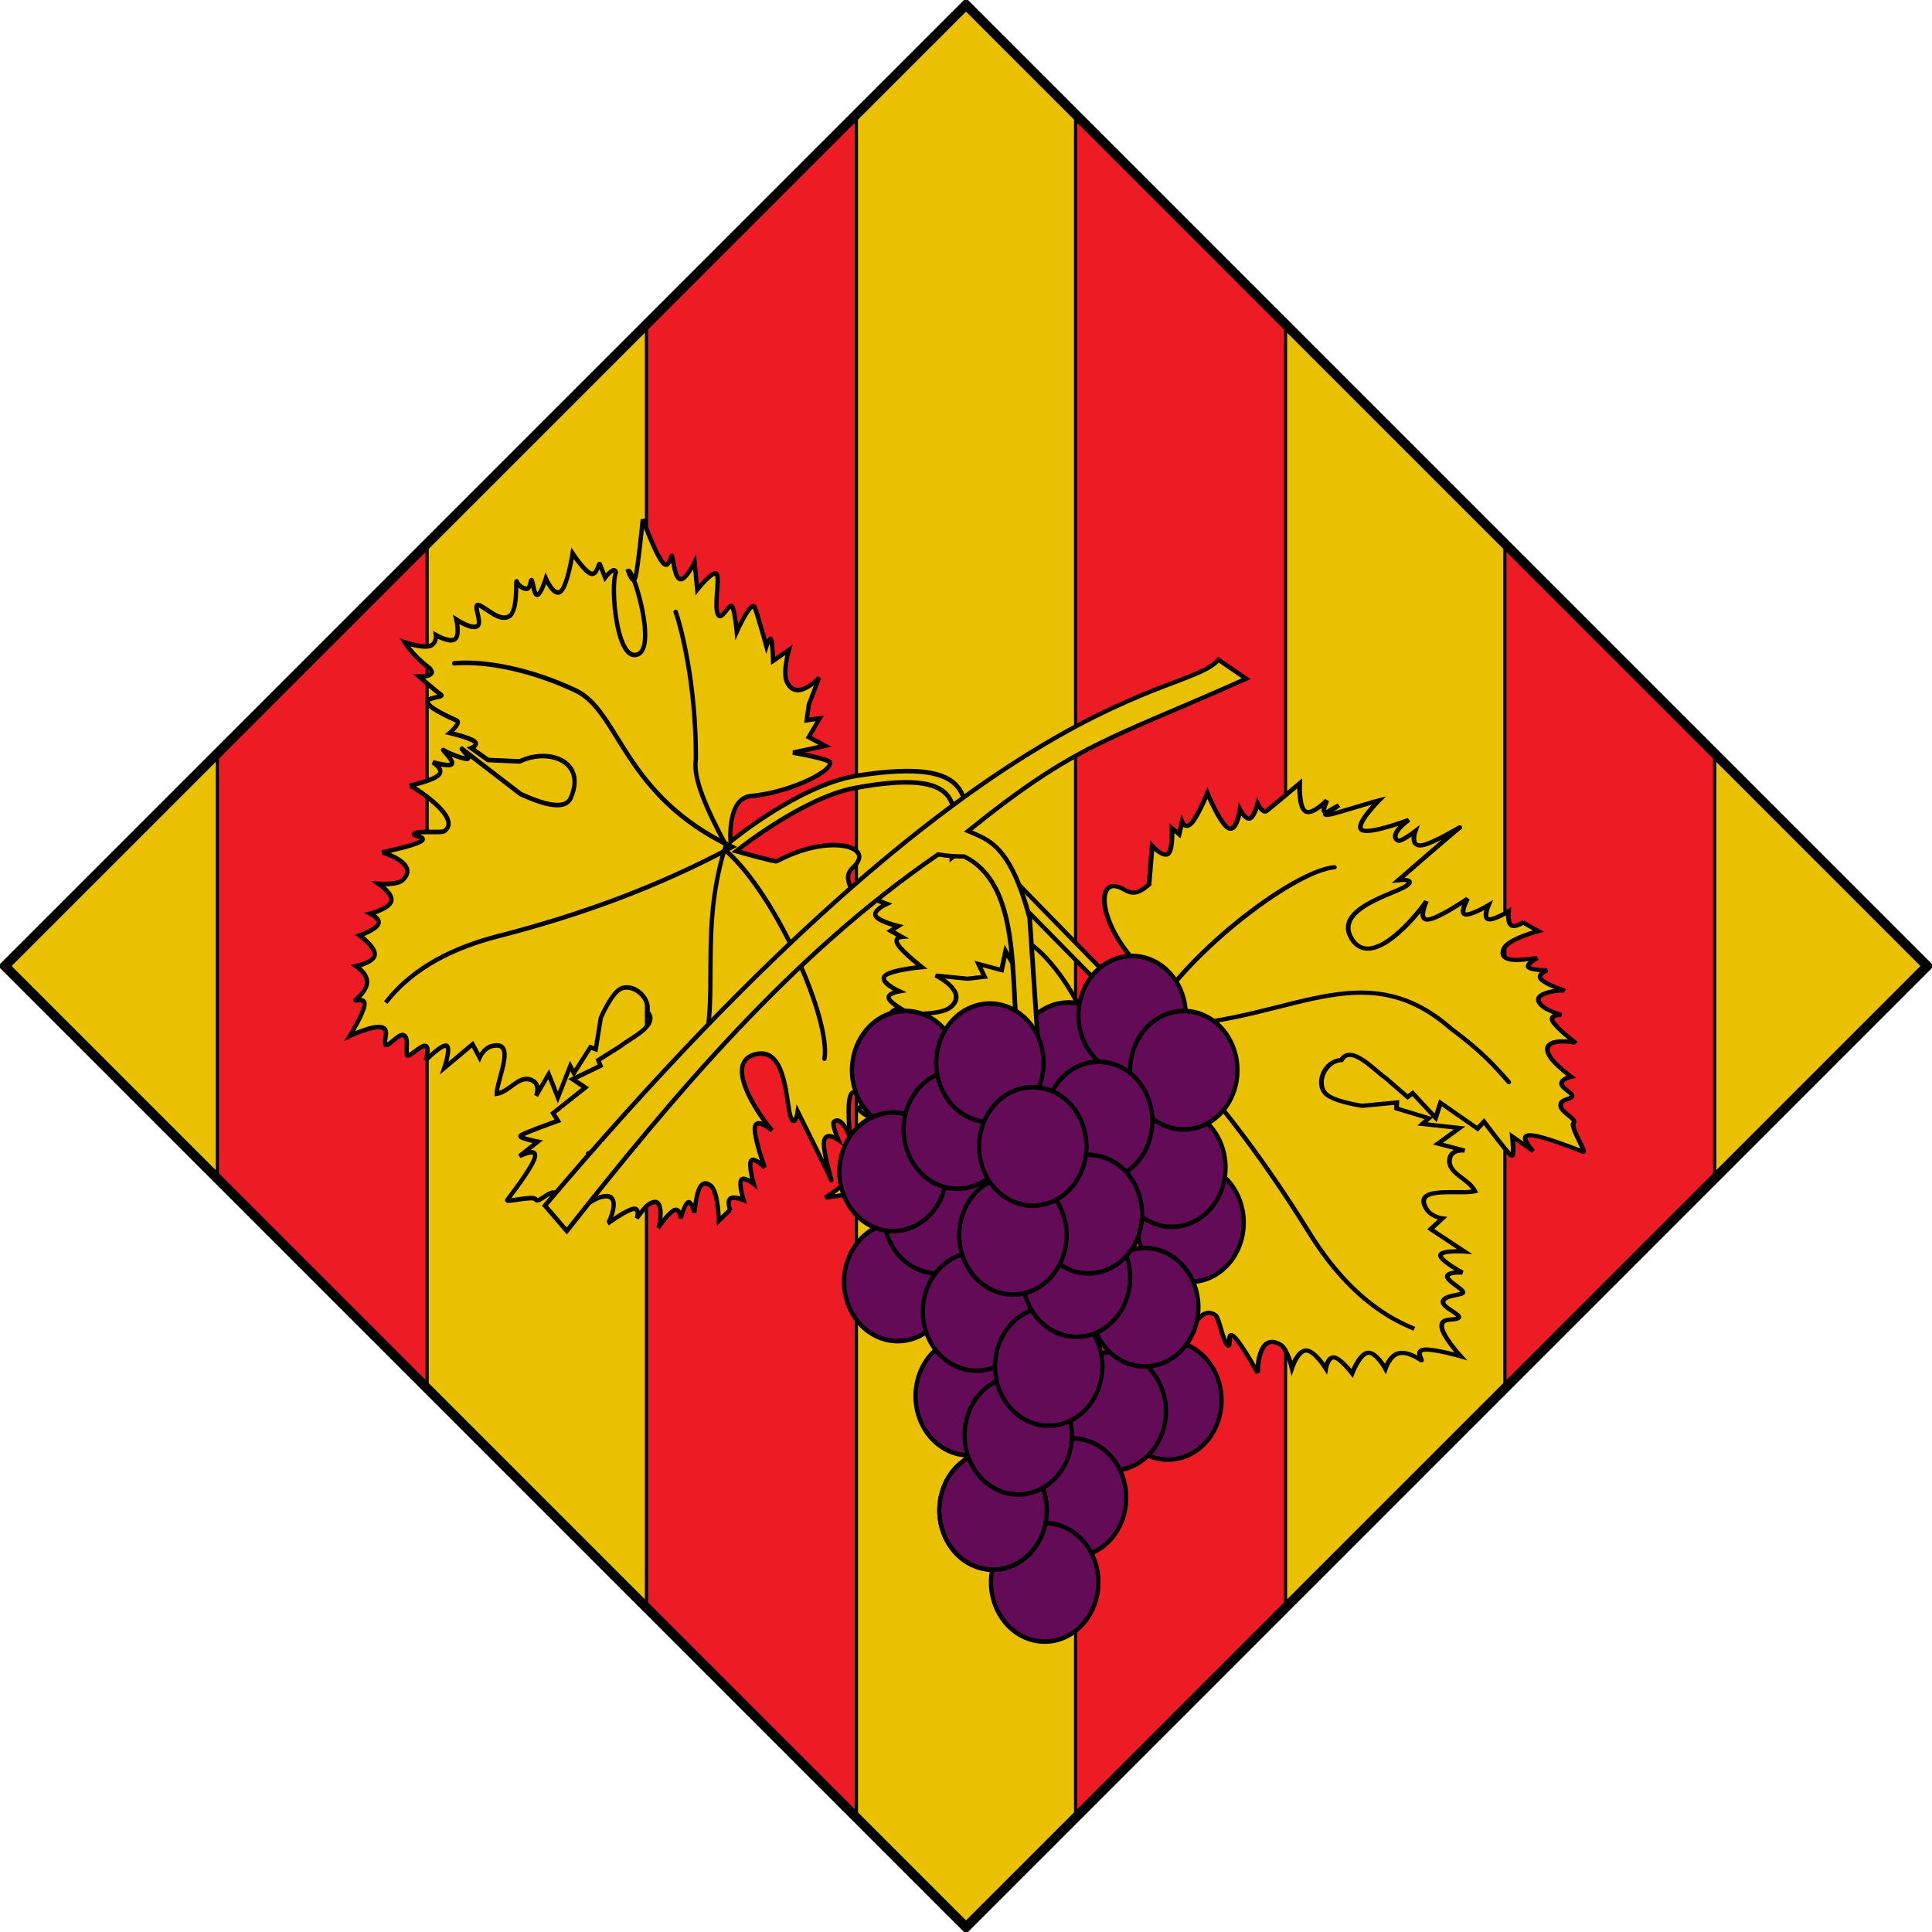 <?xml version="1.0" encoding="UTF-8" standalone="no"?>
<!-- Created with Inkscape (http://www.inkscape.org/) -->
<svg
   xmlns:svg="http://www.w3.org/2000/svg"
   xmlns="http://www.w3.org/2000/svg"
   version="1.0"
   width="602"
   height="602"
   id="svg2">
  <defs
     id="defs4" />
  <g
     transform="translate(-682.668,-437.404)"
     id="g5299" />
  <g
     transform="translate(-1817.045,-268.33)"
     id="g9393" />
  <path
     d="M 301,1.5 L 266.844,35.656 L 266.844,566.344 L 301,600.5 L 335.156,566.344 L 335.156,35.656 L 301,1.5 z M 201.438,101.062 L 133.094,169.406 L 133.094,432.594 L 201.438,500.938 L 201.438,101.062 z M 400.562,101.062 L 400.562,500.938 L 468.906,432.594 L 468.906,169.406 L 400.562,101.062 z M 67.719,234.781 L 1.5,301 L 67.719,367.219 L 67.719,234.781 z M 534.281,234.781 L 534.281,367.219 L 600.5,301 L 534.281,234.781 z"
     id="path4792"
     style="fill:#eac102;fill-opacity:1;fill-rule:evenodd;stroke:none;stroke-width:1;stroke-linecap:butt;stroke-linejoin:miter;marker:none;marker-start:none;marker-mid:none;marker-end:none;stroke-miterlimit:4;stroke-dasharray:none;stroke-dashoffset:0;stroke-opacity:1;visibility:visible;display:inline;overflow:visible;enable-background:accumulate" />
  <path
     d="M 266.844,35.656 L 201.438,101.063 L 201.438,500.938 L 266.844,566.344 L 266.844,35.656 z M 335.156,35.656 L 335.156,566.344 L 400.562,500.938 L 400.562,101.063 L 335.156,35.656 z M 133.094,169.406 L 67.719,234.781 L 67.719,367.219 L 133.094,432.594 L 133.094,169.406 z M 468.906,169.406 L 468.906,432.594 L 534.281,367.219 L 534.281,234.781 L 468.906,169.406 z"
     id="path4790"
     style="fill:#ed1c24;fill-opacity:1;fill-rule:evenodd;stroke:#000000;stroke-width:1;stroke-linecap:butt;stroke-linejoin:miter;marker:none;marker-start:none;marker-mid:none;marker-end:none;stroke-miterlimit:4;stroke-dasharray:none;stroke-dashoffset:0;stroke-opacity:1;visibility:visible;display:inline;overflow:visible;enable-background:accumulate" />
  <path
     d="M 301,1.5 L 266.844,35.656 L 201.438,101.062 L 133.094,169.406 L 67.719,234.781 L 1.5,301 L 67.719,367.219 L 133.094,432.594 L 201.438,500.938 L 266.844,566.344 L 301,600.5 L 335.156,566.344 L 400.562,500.938 L 468.906,432.594 L 534.281,367.219 L 600.5,301 L 534.281,234.781 L 468.906,169.406 L 400.562,101.062 L 335.156,35.656 L 301,1.5 z"
     id="path12876"
     style="fill:none;fill-opacity:1;fill-rule:evenodd;stroke:#000000;stroke-width:3;stroke-linecap:butt;stroke-linejoin:miter;marker:none;marker-start:none;marker-mid:none;marker-end:none;stroke-miterlimit:4;stroke-dasharray:none;stroke-dashoffset:0;stroke-opacity:1;visibility:visible;display:inline;overflow:visible;enable-background:accumulate" />
  <g
     transform="matrix(1.45,0,0,1.334,-693.057,-35.475)"
     id="layer1">
    <g
       transform="translate(415.319,-344.75)"
       id="g8185"
       style="display:inline">
      <g
         transform="matrix(-0.43,-1.183,1.051,-0.553,122.756,1777.682)"
         id="g21321"
         style="fill:#008f4c;fill-opacity:1;stroke:#000000;stroke-width:0.822;stroke-miterlimit:4;stroke-dasharray:none;stroke-opacity:1">
        <path
           d="M 801.818,465.433 C 808.346,467.978 814.99,476.779 821.189,453.53 C 823.767,443.862 820.244,428.919 820.244,428.919 C 820.244,428.919 815.294,434.866 815.307,435.199 C 815.721,445.591 810.567,452.058 808.673,448.972 C 807.743,447.781 808.489,445.728 804.395,446.161 L 799.42,451.153 C 799.42,451.153 799.466,448.354 798.314,448.472 C 797.162,448.59 794.812,451.626 794.812,451.626 L 794.628,450.049 L 792.785,451.468 C 792.785,451.468 793.338,450.01 791.68,450.364 C 790.021,450.719 786.151,452.887 786.151,452.887 C 786.151,452.887 788.178,447.329 787.625,445.949 C 787.072,444.569 783.94,447.368 783.94,447.368 C 783.94,447.368 784.492,445.397 783.755,445.161 C 783.018,444.924 780.991,446.422 780.991,446.422 C 780.991,446.422 781.544,444.53 780.807,444.53 C 780.07,444.53 773.251,445.003 773.251,445.003 C 773.251,445.003 776.2,441.849 775.831,440.588 C 775.462,439.326 771.777,439.957 771.777,439.957 C 771.777,439.957 773.666,439.011 773.435,438.538 C 773.205,438.065 770.855,438.065 770.855,438.065 C 770.855,438.065 776.937,439.011 771.224,436.961 C 765.511,434.911 765.142,434.753 765.142,434.753 C 765.142,434.753 771.224,433.807 770.855,432.388 C 770.487,430.969 763.668,429.077 763.668,429.077 C 763.668,429.077 767.953,429.155 767.538,427.342 C 767.412,426.788 764.221,426.869 764.221,426.869 C 764.221,426.869 766.663,425.332 765.142,424.346 C 763.622,423.36 757.034,422.927 758.14,422.927 C 759.245,422.927 772.145,421.823 772.145,421.823 C 772.145,421.823 769.558,420.267 771.777,420.246 C 774.146,420.224 783.897,424.519 785.04,418.354 C 786.319,411.454 771.55,415.844 771.04,416.146 C 771.04,416.146 774.449,414.412 773.067,413.466 C 771.685,412.519 765.511,412.362 765.511,412.362 C 765.511,412.362 768.183,411.219 767.722,410.469 C 767.262,409.72 763.668,409.366 763.668,409.366 C 763.668,409.366 765.787,408.183 765.327,407.473 C 764.866,406.764 761.825,406.527 761.825,406.527 C 761.825,406.527 763.3,405.069 763.115,404.32 C 762.931,403.571 761.088,403.531 761.088,403.531 L 761.272,403.531 L 760.351,400.851 C 760.351,400.851 764.742,402.596 766.585,401.966 C 769.745,400.449 765.559,398.348 763.668,397.224 C 763.668,397.224 766.064,397.539 765.88,396.751 C 765.695,395.962 763.852,394.543 763.852,394.543 C 763.852,394.543 765.649,395.056 765.695,393.912 C 765.741,392.769 764.037,389.97 764.037,389.97 C 764.266,390.462 769.508,393.789 768.644,389.655 C 768.482,388.879 767.354,386.974 767.354,386.974 C 767.354,386.974 768.828,388.314 769.197,386.974 C 769.565,385.634 768.828,381.613 768.828,381.613 C 768.892,382.05 773.208,386.761 773.804,381.928 C 773.978,380.514 773.435,377.513 773.435,377.513 C 773.435,377.513 774.864,378.223 775.462,377.513 C 776.061,376.803 774.91,374.675 775.831,374.675 C 776.752,374.675 777.536,375.463 778.227,374.517 C 778.918,373.571 777.674,371.048 778.595,370.89 C 779.517,370.732 780.438,365.371 780.807,366.002 C 781.175,366.633 784.032,372.309 785.598,373.571 C 787.165,374.832 787.072,371.048 787.072,371.048 L 787.994,375.148 C 787.994,375.148 790.205,371.994 790.39,372.625 C 790.574,373.255 789.837,380.036 789.837,380.036 L 791.495,379.721 L 793.154,386.974 L 795.55,385.397 L 795.55,391.074 L 796.655,391.074 L 797.208,395.962 C 797.713,397.719 797.506,404.102 800.71,402.765 C 802.921,404.347 806.867,402.147 806.683,399.6 C 806.546,397.705 803.474,394.385 803.474,394.385 L 798.682,391.389 L 799.42,390.601 L 796.471,386.028 L 797.945,385.87 L 793.707,381.613 L 798.314,381.613 L 795.734,377.986 C 795.734,377.986 797.232,379.629 798.682,378.301 C 800.664,376.488 798.498,373.768 799.235,371.363 C 801.631,372.393 806.607,378.571 807.528,373.728 C 807.825,372.168 806.607,370.89 806.607,370.89 L 809.371,370.575 L 807.712,364.11 C 807.712,364.11 810.523,366.672 811.214,366.002 C 811.905,365.332 810.477,361.429 810.477,361.429 C 810.477,361.429 812.274,363.085 812.872,362.375 C 813.471,361.665 812.135,358.59 812.872,358.59 C 813.61,358.59 815.499,360.128 816.374,359.379 C 817.249,358.63 815.452,355.594 816.374,355.594 C 817.295,355.594 818.447,357.447 819.507,356.068 C 820.566,354.688 820.612,350.075 820.612,350.075 C 820.612,350.075 823.1,353.781 824.482,354.648 C 825.865,355.516 825.957,352.914 826.141,353.545 C 826.325,354.175 826.786,356.107 828.168,356.698 C 829.55,357.29 831.67,355.91 831.67,355.91 C 831.67,355.91 830.84,359.182 832.038,359.852 C 833.236,360.522 836.461,358.59 836.461,358.59 C 836.461,358.59 836.139,361.705 836.83,362.533 C 837.521,363.361 839.225,361.902 839.225,361.902 C 839.225,361.902 838.534,365.45 839.594,366.317 C 840.653,367.184 843.464,365.371 843.464,365.371 C 843.464,365.371 841.82,368.408 842.174,369.629 C 843.418,373.919 848.44,368.163 848.44,368.052 C 848.44,368.052 847.011,373.728 847.15,375.463 C 847.288,377.198 849.038,373.807 848.992,374.99 C 848.946,376.173 846.853,379.551 846.965,380.194 C 847.702,384.415 857.285,377.527 857.285,377.355 C 857.285,377.355 856.226,381.652 856.732,383.032 C 857.239,384.412 859.312,382.874 859.312,382.874 C 859.312,382.874 857.193,385.358 857.47,386.028 C 857.746,386.698 861.155,385.082 860.418,385.555 C 859.681,386.028 857.516,388.157 857.101,389.024 C 856.686,389.891 860.602,388.078 858.76,389.024 L 846.965,395.805 C 844.482,398.1 840.38,402.037 842.358,404.173 C 847.207,409.408 852.49,403.64 852.468,397.866 L 855.258,392.493 L 858.575,390.443 C 858.575,390.443 858.437,392.06 859.497,391.389 C 860.556,390.719 862.814,387.763 862.814,387.763 C 862.814,387.763 863.551,390.443 864.288,389.813 C 865.025,389.182 868.066,386.265 869.448,386.028 C 870.83,385.791 869.08,389.339 869.817,388.866 C 870.554,388.393 874.608,386.343 874.608,386.343 C 874.608,386.343 872.765,390.128 875.714,388.393 C 878.662,386.659 881.427,386.186 881.427,386.186 C 881.427,386.186 879.169,388.669 878.847,390.128 C 878.524,391.587 880.137,392.02 880.137,392.02 C 880.137,392.02 877.695,393.873 877.925,395.016 C 878.156,396.159 881.058,396.593 881.058,396.593 C 881.058,396.593 878.156,398.525 878.294,399.747 C 878.432,400.969 882.717,400.378 881.611,401.481 C 880.505,402.585 877.142,403.886 877.372,405.897 C 877.603,407.907 883.27,409.523 882.532,409.523 C 881.795,409.523 880.782,410.115 880.505,410.785 C 880.229,411.455 882.164,412.204 881.427,412.204 C 880.69,412.204 878.847,411.573 878.662,412.204 C 878.478,412.835 880.69,414.727 880.69,414.727 C 880.69,414.727 876.866,414.885 877.372,416.462 C 877.879,418.038 882.717,421.035 882.717,421.035 C 882.717,421.035 878.939,421.784 877.925,422.769 C 876.912,423.755 879.4,424.977 878.662,424.977 C 877.925,424.977 876.082,424.977 876.082,424.977 C 876.082,424.977 877.372,427.342 876.082,427.184 C 874.286,425.259 860.853,421.075 860.74,425.466 C 860.644,429.166 875.345,430.427 875.345,429.392 C 875.345,429.392 872.581,429.234 873.687,430.18 C 874.792,431.127 882.717,435.384 882.717,435.384 C 882.717,435.384 876.175,435.226 874.055,435.857 C 871.936,436.488 874.977,437.907 874.24,437.907 C 873.502,437.907 870.508,436.882 869.817,437.749 C 869.126,438.617 871.475,441.376 871.475,441.376 L 866.684,439.957 C 866.684,439.957 868.895,444.372 867.605,444.372 C 866.315,444.372 862.63,441.731 860.971,441.849 C 859.312,441.967 862.261,444.845 860.971,444.845 C 859.681,444.845 856.548,443.899 856.548,443.899 C 856.548,443.899 860.787,448.63 859.128,448.63 C 857.47,448.63 851.757,447.999 851.757,447.999 C 851.757,447.999 853.231,449.26 852.494,449.26 C 851.757,449.26 848.808,448.157 848.808,448.157 L 849.361,451.626 C 849.361,451.626 846.195,448.963 844.201,449.103 C 840.003,449.398 842.358,454.937 842.358,454.937 L 838.672,451.31 L 836.277,449.891 L 835.54,452.257 L 833.328,449.103 L 830.564,451.31 L 832.001,445.357 C 832.001,445.357 827.96,451.368 827.305,451.04 C 825.617,450.195 825.87,441.362 828.168,435.226 C 829.787,430.905 822.271,428.604 822.271,428.604 C 822.271,428.604 826.182,444.251 823.026,454.826 C 816.357,477.177 810.193,471.653 802.614,468.935 L 801.818,465.433 z"
           id="path21323"
           style="fill:#eac102;fill-opacity:1;fill-rule:evenodd;stroke:#000000;stroke-width:0.822;stroke-linecap:butt;stroke-linejoin:miter;stroke-miterlimit:4;stroke-dasharray:none;stroke-opacity:1;display:inline" />
        <g
           id="g21325"
           style="fill:#008f4c;fill-opacity:1;stroke:#000000;stroke-width:0.822;stroke-linecap:round;stroke-miterlimit:4;stroke-dasharray:none;stroke-opacity:1">
          <path
             d="M 823.5,359 L 823.25,358.5 C 827.073,365.891 826.787,374.509 825.25,382.25 C 822.155,397.844 820.613,412.837 821.25,428.5 C 838.615,413.221 852.73,418.442 859.75,412.25 C 866.458,406.334 871.791,399.16 874,393.25"
             id="path21327"
             style="fill:none;fill-opacity:1;fill-rule:evenodd;stroke:#000000;stroke-width:0.822;stroke-linecap:round;stroke-linejoin:miter;stroke-miterlimit:4;stroke-dasharray:none;stroke-opacity:1" />
          <path
             d="M 822.25,427.75 C 805.49,412.691 785.198,417.046 783,396 C 781.795,389.923 781.905,386.478 782,383"
             id="path21329"
             style="fill:none;fill-opacity:1;fill-rule:evenodd;stroke:#000000;stroke-width:0.822;stroke-linecap:round;stroke-linejoin:miter;stroke-miterlimit:4;stroke-dasharray:none;stroke-opacity:1" />
          <path
             d="M 821,427.25 C 809.511,432.883 784.666,433.722 778.75,430"
             id="path21331"
             style="fill:#eac102;fill-opacity:1;fill-rule:evenodd;stroke:#000000;stroke-width:0.822;stroke-linecap:round;stroke-linejoin:miter;stroke-miterlimit:4;stroke-dasharray:none;stroke-opacity:1" />
          <path
             d="M 822.5,427.5 C 829.414,426.752 835.786,426.365 838.75,428.25 C 851.291,433.459 862.411,434.727 864.75,434.75"
             id="path21333"
             style="fill:#eac102;fill-opacity:1;fill-rule:evenodd;stroke:#000000;stroke-width:0.822;stroke-linecap:round;stroke-linejoin:miter;stroke-miterlimit:4;stroke-dasharray:none;stroke-opacity:1" />
        </g>
      </g>
      <g
         transform="matrix(1.121,0.358,-0.242,1.229,-539.399,-313.384)"
         id="g21311"
         style="fill:#008f4c;fill-opacity:1;stroke:#000000;stroke-width:0.827;stroke-linecap:round;stroke-miterlimit:4;stroke-dasharray:none;stroke-opacity:1" />
      <g
         transform="matrix(-1.007,0.795,-0.867,-1.013,1506.413,390.388)"
         id="g20384"
         style="fill:#008f4c;fill-opacity:1;stroke:#000000;stroke-width:0.765;stroke-miterlimit:4;stroke-dasharray:none;stroke-opacity:1">
        <path
           d="M 821.35,472.914 L 820.244,428.919 C 820.244,428.919 815.294,434.866 815.307,435.199 C 815.721,445.591 810.567,452.058 808.673,448.972 C 807.743,447.781 808.489,445.728 804.395,446.161 L 799.42,451.153 C 799.42,451.153 799.466,448.354 798.314,448.472 C 797.162,448.59 794.812,451.626 794.812,451.626 L 794.628,450.049 L 792.785,451.468 C 792.785,451.468 793.338,450.01 791.68,450.364 C 790.021,450.719 786.151,452.887 786.151,452.887 C 786.151,452.887 788.178,447.329 787.625,445.949 C 787.072,444.569 783.94,447.368 783.94,447.368 C 783.94,447.368 784.492,445.397 783.755,445.161 C 783.018,444.924 780.991,446.422 780.991,446.422 C 780.991,446.422 781.544,444.53 780.807,444.53 C 780.07,444.53 773.251,445.003 773.251,445.003 C 773.251,445.003 776.2,441.849 775.831,440.588 C 775.462,439.326 771.777,439.957 771.777,439.957 C 771.777,439.957 773.666,439.011 773.435,438.538 C 773.205,438.065 770.855,438.065 770.855,438.065 C 770.855,438.065 776.937,439.011 771.224,436.961 C 765.511,434.911 765.142,434.753 765.142,434.753 C 765.142,434.753 771.224,433.807 770.855,432.388 C 770.487,430.969 763.668,429.077 763.668,429.077 C 763.668,429.077 767.953,429.155 767.538,427.342 C 767.412,426.788 764.221,426.869 764.221,426.869 C 764.221,426.869 766.663,425.332 765.142,424.346 C 763.622,423.36 757.034,422.927 758.14,422.927 C 759.245,422.927 772.145,421.823 772.145,421.823 C 772.145,421.823 769.558,420.267 771.777,420.246 C 774.146,420.224 783.897,424.519 785.04,418.354 C 786.319,411.454 771.55,415.844 771.04,416.146 C 771.04,416.146 774.449,414.412 773.067,413.466 C 771.685,412.519 765.511,412.362 765.511,412.362 C 765.511,412.362 768.183,411.219 767.722,410.469 C 767.262,409.72 763.668,409.366 763.668,409.366 C 763.668,409.366 765.787,408.183 765.327,407.473 C 764.866,406.764 761.825,406.527 761.825,406.527 C 761.825,406.527 763.3,405.069 763.115,404.32 C 762.931,403.571 761.088,403.531 761.088,403.531 L 761.272,403.531 L 760.351,400.851 C 760.351,400.851 764.742,402.596 766.585,401.966 C 769.745,400.449 765.559,398.348 763.668,397.224 C 763.668,397.224 766.064,397.539 765.88,396.751 C 765.695,395.962 763.852,394.543 763.852,394.543 C 763.852,394.543 765.649,395.056 765.695,393.912 C 765.741,392.769 764.037,389.97 764.037,389.97 C 764.266,390.462 769.508,393.789 768.644,389.655 C 768.482,388.879 767.354,386.974 767.354,386.974 C 767.354,386.974 768.828,388.314 769.197,386.974 C 769.565,385.634 768.828,381.613 768.828,381.613 C 768.892,382.05 773.208,386.761 773.804,381.928 C 773.978,380.514 773.435,377.513 773.435,377.513 C 773.435,377.513 774.864,378.223 775.462,377.513 C 776.061,376.803 774.91,374.675 775.831,374.675 C 776.752,374.675 777.536,375.463 778.227,374.517 C 778.918,373.571 777.674,371.048 778.595,370.89 C 779.517,370.732 780.438,365.371 780.807,366.002 C 781.175,366.633 784.032,372.309 785.598,373.571 C 787.165,374.832 787.072,371.048 787.072,371.048 L 787.994,375.148 C 787.994,375.148 790.205,371.994 790.39,372.625 C 790.574,373.255 789.837,380.036 789.837,380.036 L 791.495,379.721 L 793.154,386.974 L 795.55,385.397 L 795.55,391.074 L 796.655,391.074 L 797.208,395.962 C 797.713,397.719 797.506,404.102 800.71,402.765 C 802.921,404.347 806.867,402.147 806.683,399.6 C 806.546,397.705 803.474,394.385 803.474,394.385 L 798.682,391.389 L 799.42,390.601 L 796.471,386.028 L 797.945,385.87 L 793.707,381.613 L 798.314,381.613 L 795.734,377.986 C 795.734,377.986 797.232,379.629 798.682,378.301 C 800.664,376.488 798.498,373.768 799.235,371.363 C 801.631,372.393 806.607,378.571 807.528,373.728 C 807.825,372.168 806.607,370.89 806.607,370.89 L 809.371,370.575 L 807.712,364.11 C 807.712,364.11 810.523,366.672 811.214,366.002 C 811.905,365.332 810.477,361.429 810.477,361.429 C 810.477,361.429 812.274,363.085 812.872,362.375 C 813.471,361.665 812.135,358.59 812.872,358.59 C 813.61,358.59 815.499,360.128 816.374,359.379 C 817.249,358.63 815.452,355.594 816.374,355.594 C 817.295,355.594 818.447,357.447 819.507,356.068 C 820.566,354.688 820.612,350.075 820.612,350.075 C 820.612,350.075 823.1,353.781 824.482,354.648 C 825.865,355.516 825.957,352.914 826.141,353.545 C 826.325,354.175 826.786,356.107 828.168,356.698 C 829.55,357.29 831.67,355.91 831.67,355.91 C 831.67,355.91 830.84,359.182 832.038,359.852 C 833.236,360.522 836.461,358.59 836.461,358.59 C 836.461,358.59 836.139,361.705 836.83,362.533 C 837.521,363.361 839.225,361.902 839.225,361.902 C 839.225,361.902 838.534,365.45 839.594,366.317 C 840.653,367.184 843.464,365.371 843.464,365.371 C 843.464,365.371 841.82,368.408 842.174,369.629 C 843.418,373.919 848.44,368.163 848.44,368.052 C 848.44,368.052 847.011,373.728 847.15,375.463 C 847.288,377.198 849.038,373.807 848.992,374.99 C 848.946,376.173 846.853,379.551 846.965,380.194 C 847.702,384.415 857.285,377.527 857.285,377.355 C 857.285,377.355 856.226,381.652 856.732,383.032 C 857.239,384.412 859.312,382.874 859.312,382.874 C 859.312,382.874 857.193,385.358 857.47,386.028 C 857.746,386.698 861.155,385.082 860.418,385.555 C 859.681,386.028 857.516,388.157 857.101,389.024 C 856.686,389.891 860.602,388.078 858.76,389.024 L 846.965,395.805 C 844.482,398.1 840.38,402.037 842.358,404.173 C 847.207,409.408 852.49,403.64 852.468,397.866 L 855.258,392.493 L 858.575,390.443 C 858.575,390.443 858.437,392.06 859.497,391.389 C 860.556,390.719 862.814,387.763 862.814,387.763 C 862.814,387.763 863.551,390.443 864.288,389.813 C 865.025,389.182 868.066,386.265 869.448,386.028 C 870.83,385.791 869.08,389.339 869.817,388.866 C 870.554,388.393 874.608,386.343 874.608,386.343 C 874.608,386.343 872.765,390.128 875.714,388.393 C 878.662,386.659 881.427,386.186 881.427,386.186 C 881.427,386.186 879.169,388.669 878.847,390.128 C 878.524,391.587 880.137,392.02 880.137,392.02 C 880.137,392.02 877.695,393.873 877.925,395.016 C 878.156,396.159 881.058,396.593 881.058,396.593 C 881.058,396.593 878.156,398.525 878.294,399.747 C 878.432,400.969 882.717,400.378 881.611,401.481 C 880.505,402.585 877.142,403.886 877.372,405.897 C 877.603,407.907 883.27,409.523 882.532,409.523 C 881.795,409.523 880.782,410.115 880.505,410.785 C 880.229,411.455 882.164,412.204 881.427,412.204 C 880.69,412.204 878.847,411.573 878.662,412.204 C 878.478,412.835 880.69,414.727 880.69,414.727 C 880.69,414.727 876.866,414.885 877.372,416.462 C 877.879,418.038 882.717,421.035 882.717,421.035 C 882.717,421.035 878.939,421.784 877.925,422.769 C 876.912,423.755 879.4,424.977 878.662,424.977 C 877.925,424.977 876.082,424.977 876.082,424.977 C 876.082,424.977 877.372,427.342 876.082,427.184 C 874.286,425.259 860.853,421.075 860.74,425.466 C 860.644,429.166 875.345,430.427 875.345,429.392 C 875.345,429.392 872.581,429.234 873.687,430.18 C 874.792,431.127 882.717,435.384 882.717,435.384 C 882.717,435.384 876.175,435.226 874.055,435.857 C 871.936,436.488 874.977,437.907 874.24,437.907 C 873.502,437.907 870.508,436.882 869.817,437.749 C 869.126,438.617 871.475,441.376 871.475,441.376 L 866.684,439.957 C 866.684,439.957 868.895,444.372 867.605,444.372 C 866.315,444.372 862.63,441.731 860.971,441.849 C 859.312,441.967 862.261,444.845 860.971,444.845 C 859.681,444.845 856.548,443.899 856.548,443.899 C 856.548,443.899 860.787,448.63 859.128,448.63 C 857.47,448.63 851.757,447.999 851.757,447.999 C 851.757,447.999 853.231,449.26 852.494,449.26 C 851.757,449.26 848.808,448.157 848.808,448.157 L 849.361,451.626 C 849.361,451.626 846.195,448.963 844.201,449.103 C 840.003,449.398 842.358,454.937 842.358,454.937 L 838.672,451.31 L 836.277,449.891 L 835.54,452.257 L 833.328,449.103 L 830.564,451.31 L 832.001,445.357 C 832.001,445.357 827.96,451.368 827.305,451.04 C 825.617,450.195 825.87,441.362 828.168,435.226 C 829.787,430.905 822.271,428.604 822.271,428.604 L 823.561,473.387 L 821.35,472.914 z"
           id="path10836"
           style="fill:#eac102;fill-opacity:1;fill-rule:evenodd;stroke:#000000;stroke-width:0.765;stroke-linecap:butt;stroke-linejoin:miter;stroke-miterlimit:4;stroke-dasharray:none;stroke-opacity:1;display:inline" />
        <g
           id="g19493"
           style="fill:#008f4c;fill-opacity:1;stroke:#000000;stroke-width:0.765;stroke-linecap:round;stroke-miterlimit:4;stroke-dasharray:none;stroke-opacity:1">
          <path
             d="M 823.5,359 L 823.25,358.5 C 827.073,365.891 826.787,374.509 825.25,382.25 C 822.155,397.844 820.613,412.837 821.25,428.5 C 838.615,413.221 852.73,418.442 859.75,412.25 C 866.458,406.334 871.791,399.16 874,393.25"
             id="path18600"
             style="fill:none;fill-opacity:1;fill-rule:evenodd;stroke:#000000;stroke-width:0.765;stroke-linecap:round;stroke-linejoin:miter;stroke-miterlimit:4;stroke-dasharray:none;stroke-opacity:1" />
          <path
             d="M 822.25,427.75 C 805.49,412.691 785.198,417.046 783,396 C 781.795,389.923 781.905,386.478 782,383"
             id="path18602"
             style="fill:none;fill-opacity:1;fill-rule:evenodd;stroke:#000000;stroke-width:0.765;stroke-linecap:round;stroke-linejoin:miter;stroke-miterlimit:4;stroke-dasharray:none;stroke-opacity:1" />
          <path
             d="M 821,427.25 C 809.511,432.883 784.666,433.722 778.75,430"
             id="path18604"
             style="fill:#eac102;fill-opacity:1;fill-rule:evenodd;stroke:#000000;stroke-width:0.765;stroke-linecap:round;stroke-linejoin:miter;stroke-miterlimit:4;stroke-dasharray:none;stroke-opacity:1" />
          <path
             d="M 822.5,427.5 C 829.414,426.752 835.786,426.365 838.75,428.25 C 851.291,433.459 862.411,434.727 864.75,434.75"
             id="path18606"
             style="fill:#008f4c;fill-opacity:1;fill-rule:evenodd;stroke:#000000;stroke-width:0.765;stroke-linecap:round;stroke-linejoin:miter;stroke-miterlimit:4;stroke-dasharray:none;stroke-opacity:1" />
        </g>
      </g>
      <path
         d="M 783.942,599.635 C 773.916,596.26 768.425,585.097 771.676,574.698 C 774.926,564.3 785.688,558.6 795.717,561.967 C 805.745,565.333 811.246,576.491 808.004,586.893 C 804.762,597.294 794.005,603.003 783.973,599.646"
         transform="matrix(0.604,0,0,0.699,-158.679,250.935)"
         id="path11535"
         style="fill:#630b57;fill-opacity:1;fill-rule:evenodd;stroke:#000000;stroke-width:1.539;stroke-linecap:round;stroke-linejoin:round;stroke-miterlimit:4;stroke-dasharray:none;stroke-dashoffset:0;stroke-opacity:1" />
      <path
         d="M 783.942,599.635 C 773.916,596.26 768.425,585.097 771.676,574.698 C 774.926,564.3 785.688,558.6 795.717,561.967 C 805.745,565.333 811.246,576.491 808.004,586.893 C 804.762,597.294 794.005,603.003 783.973,599.646"
         transform="matrix(0.604,0,0,0.699,-162.594,238.085)"
         id="path11505"
         style="fill:#630b57;fill-opacity:1;fill-rule:evenodd;stroke:#000000;stroke-width:1.539;stroke-linecap:round;stroke-linejoin:round;stroke-miterlimit:4;stroke-dasharray:none;stroke-dashoffset:0;stroke-opacity:1" />
      <path
         d="M 783.942,599.635 C 773.916,596.26 768.425,585.097 771.676,574.698 C 774.926,564.3 785.688,558.6 795.717,561.967 C 805.745,565.333 811.246,576.491 808.004,586.893 C 804.762,597.294 794.005,603.003 783.973,599.646"
         transform="matrix(0.604,0,0,0.699,-184.792,213.372)"
         id="path11507"
         style="fill:#630b57;fill-opacity:1;fill-rule:evenodd;stroke:#000000;stroke-width:1.539;stroke-linecap:round;stroke-linejoin:round;stroke-miterlimit:4;stroke-dasharray:none;stroke-dashoffset:0;stroke-opacity:1" />
      <path
         d="M 783.942,599.635 C 773.916,596.26 768.425,585.097 771.676,574.698 C 774.926,564.3 785.688,558.6 795.717,561.967 C 805.745,565.333 811.246,576.491 808.004,586.893 C 804.762,597.294 794.005,603.003 783.973,599.646"
         transform="matrix(0.604,0,0,0.699,-219.795,215.349)"
         id="path11509"
         style="fill:#630b57;fill-opacity:1;fill-rule:evenodd;stroke:#000000;stroke-width:1.539;stroke-linecap:round;stroke-linejoin:round;stroke-miterlimit:4;stroke-dasharray:none;stroke-dashoffset:0;stroke-opacity:1" />
      <path
         d="M 783.942,599.635 C 773.916,596.26 768.425,585.097 771.676,574.698 C 774.926,564.3 785.688,558.6 795.717,561.967 C 805.745,565.333 811.246,576.491 808.004,586.893 C 804.762,597.294 794.005,603.003 783.973,599.646"
         transform="matrix(0.604,0,0,0.699,-171.132,202.499)"
         id="path11513"
         style="fill:#630b57;fill-opacity:1;fill-rule:evenodd;stroke:#000000;stroke-width:1.539;stroke-linecap:round;stroke-linejoin:round;stroke-miterlimit:4;stroke-dasharray:none;stroke-dashoffset:0;stroke-opacity:1" />
      <path
         d="M 783.942,599.635 C 773.916,596.26 768.425,585.097 771.676,574.698 C 774.926,564.3 785.688,558.6 795.717,561.967 C 805.745,565.333 811.246,576.491 808.004,586.893 C 804.762,597.294 794.005,603.003 783.973,599.646"
         transform="matrix(0.604,0,0,0.699,-160.033,215.349)"
         id="path11515"
         style="fill:#630b57;fill-opacity:1;fill-rule:evenodd;stroke:#000000;stroke-width:1.539;stroke-linecap:round;stroke-linejoin:round;stroke-miterlimit:4;stroke-dasharray:none;stroke-dashoffset:0;stroke-opacity:1" />
      <path
         d="M 783.942,599.635 C 773.916,596.26 768.425,585.097 771.676,574.698 C 774.926,564.3 785.688,558.6 795.717,561.967 C 805.745,565.333 811.246,576.491 808.004,586.893 C 804.762,597.294 794.005,603.003 783.973,599.646"
         transform="matrix(0.604,0,0,0.699,-221.502,264.774)"
         id="path11523"
         style="fill:#630b57;fill-opacity:1;fill-rule:evenodd;stroke:#000000;stroke-width:1.539;stroke-linecap:round;stroke-linejoin:round;stroke-miterlimit:4;stroke-dasharray:none;stroke-dashoffset:0;stroke-opacity:1" />
      <path
         d="M 783.942,599.635 C 773.916,596.26 768.425,585.097 771.676,574.698 C 774.926,564.3 785.688,558.6 795.717,561.967 C 805.745,565.333 811.246,576.491 808.004,586.893 C 804.762,597.294 794.005,603.003 783.973,599.646"
         transform="matrix(0.604,0,0,0.699,-212.965,248.958)"
         id="path11519"
         style="fill:#630b57;fill-opacity:1;fill-rule:evenodd;stroke:#000000;stroke-width:1.539;stroke-linecap:round;stroke-linejoin:round;stroke-miterlimit:4;stroke-dasharray:none;stroke-dashoffset:0;stroke-opacity:1" />
      <path
         d="M 783.942,599.635 C 773.916,596.26 768.425,585.097 771.676,574.698 C 774.926,564.3 785.688,558.6 795.717,561.967 C 805.745,565.333 811.246,576.491 808.004,586.893 C 804.762,597.294 794.005,603.003 783.973,599.646"
         transform="matrix(0.604,0,0,0.699,-222.503,239.073)"
         id="path11521"
         style="fill:#630b57;fill-opacity:1;fill-rule:evenodd;stroke:#000000;stroke-width:1.539;stroke-linecap:round;stroke-linejoin:round;stroke-miterlimit:4;stroke-dasharray:none;stroke-dashoffset:0;stroke-opacity:1" />
      <path
         d="M 269.825,571.394 C 266.41,571.394 264.276,570.9 264.276,570.9 C 232.574,594.525 207.223,627.495 184.451,658.875 L 179.755,652.944 C 276.934,528.277 317.529,534.65 324.464,525.429 L 330.44,529.877 C 300.503,544.408 294.185,544.873 270.679,565.463 C 274.947,567.507 279.643,568.421 283.912,585.727 L 285.619,613.405 L 281.35,613.405 C 279.689,600.172 282.147,577.913 269.825,571.394 z"
         id="path11555"
         style="fill:#eac102;fill-opacity:1;fill-rule:evenodd;stroke:#000000;stroke-width:1;stroke-linecap:butt;stroke-linejoin:miter;stroke-miterlimit:4;stroke-dasharray:none;stroke-opacity:1" />
      <path
         d="M 783.942,599.635 C 773.916,596.26 768.425,585.097 771.676,574.698 C 774.926,564.3 785.688,558.6 795.717,561.967 C 805.745,565.333 811.246,576.491 808.004,586.893 C 804.762,597.294 794.005,603.003 783.973,599.646"
         transform="matrix(0.604,0,0,0.699,-178.315,227.211)"
         id="path11531"
         style="fill:#630b57;fill-opacity:1;fill-rule:evenodd;stroke:#000000;stroke-width:1.539;stroke-linecap:round;stroke-linejoin:round;stroke-miterlimit:4;stroke-dasharray:none;stroke-dashoffset:0;stroke-opacity:1" />
      <path
         d="M 783.942,599.635 C 773.916,596.26 768.425,585.097 771.676,574.698 C 774.926,564.3 785.688,558.6 795.717,561.967 C 805.745,565.333 811.246,576.491 808.004,586.893 C 804.762,597.294 794.005,603.003 783.973,599.646"
         transform="matrix(0.604,0,0,0.699,-208.696,229.188)"
         id="path11533"
         style="fill:#630b57;fill-opacity:1;fill-rule:evenodd;stroke:#000000;stroke-width:1.539;stroke-linecap:round;stroke-linejoin:round;stroke-miterlimit:4;stroke-dasharray:none;stroke-dashoffset:0;stroke-opacity:1" />
      <path
         d="M 783.942,599.635 C 773.916,596.26 768.425,585.097 771.676,574.698 C 774.926,564.3 785.688,558.6 795.717,561.967 C 805.745,565.333 811.246,576.491 808.004,586.893 C 804.762,597.294 794.005,603.003 783.973,599.646"
         transform="matrix(0.604,0,0,0.699,-201.691,213.617)"
         id="path11511"
         style="fill:#630b57;fill-opacity:1;fill-rule:evenodd;stroke:#000000;stroke-width:1.539;stroke-linecap:round;stroke-linejoin:round;stroke-miterlimit:4;stroke-dasharray:none;stroke-dashoffset:0;stroke-opacity:1" />
      <path
         d="M 783.942,599.635 C 773.916,596.26 768.425,585.097 771.676,574.698 C 774.926,564.3 785.688,558.6 795.717,561.967 C 805.745,565.333 811.246,576.491 808.004,586.893 C 804.762,597.294 794.005,603.003 783.973,599.646"
         transform="matrix(0.604,0,0,0.699,-163.448,292.452)"
         id="path11543"
         style="fill:#630b57;fill-opacity:1;fill-rule:evenodd;stroke:#000000;stroke-width:1.539;stroke-linecap:round;stroke-linejoin:round;stroke-miterlimit:4;stroke-dasharray:none;stroke-dashoffset:0;stroke-opacity:1" />
      <path
         d="M 783.942,599.635 C 773.916,596.26 768.425,585.097 771.676,574.698 C 774.926,564.3 785.688,558.6 795.717,561.967 C 805.745,565.333 811.246,576.491 808.004,586.893 C 804.762,597.294 794.005,603.003 783.973,599.646"
         transform="matrix(0.604,0,0,0.699,-175.4,295.008)"
         id="path11541"
         style="fill:#630b57;fill-opacity:1;fill-rule:evenodd;stroke:#000000;stroke-width:1.539;stroke-linecap:round;stroke-linejoin:round;stroke-miterlimit:4;stroke-dasharray:none;stroke-dashoffset:0;stroke-opacity:1" />
      <path
         d="M 783.942,599.635 C 773.916,596.26 768.425,585.097 771.676,574.698 C 774.926,564.3 785.688,558.6 795.717,561.967 C 805.745,565.333 811.246,576.491 808.004,586.893 C 804.762,597.294 794.005,603.003 783.973,599.646"
         transform="matrix(0.604,0,0,0.699,-168.424,270.705)"
         id="path11537"
         style="fill:#630b57;fill-opacity:1;fill-rule:evenodd;stroke:#000000;stroke-width:1.539;stroke-linecap:round;stroke-linejoin:round;stroke-miterlimit:4;stroke-dasharray:none;stroke-dashoffset:0;stroke-opacity:1" />
      <path
         d="M 783.942,599.635 C 773.916,596.26 768.425,585.097 771.676,574.698 C 774.926,564.3 785.688,558.6 795.717,561.967 C 805.745,565.333 811.246,576.491 808.004,586.893 C 804.762,597.294 794.005,603.003 783.973,599.646"
         transform="matrix(0.604,0,0,0.699,-206.135,291.463)"
         id="path11547"
         style="fill:#630b57;fill-opacity:1;fill-rule:evenodd;stroke:#000000;stroke-width:1.539;stroke-linecap:round;stroke-linejoin:round;stroke-miterlimit:4;stroke-dasharray:none;stroke-dashoffset:0;stroke-opacity:1" />
      <path
         d="M 783.942,599.635 C 773.916,596.26 768.425,585.097 771.676,574.698 C 774.926,564.3 785.688,558.6 795.717,561.967 C 805.745,565.333 811.246,576.491 808.004,586.893 C 804.762,597.294 794.005,603.003 783.973,599.646"
         transform="matrix(0.604,0,0,0.699,-204.574,271.693)"
         id="path11525"
         style="fill:#630b57;fill-opacity:1;fill-rule:evenodd;stroke:#000000;stroke-width:1.539;stroke-linecap:round;stroke-linejoin:round;stroke-miterlimit:4;stroke-dasharray:none;stroke-dashoffset:0;stroke-opacity:1" />
      <path
         d="M 783.942,599.635 C 773.916,596.26 768.425,585.097 771.676,574.698 C 774.926,564.3 785.688,558.6 795.717,561.967 C 805.745,565.333 811.246,576.491 808.004,586.893 C 804.762,597.294 794.005,603.003 783.973,599.646"
         transform="matrix(0.604,0,0,0.699,-183.938,315.187)"
         id="path11549"
         style="fill:#630b57;fill-opacity:1;fill-rule:evenodd;stroke:#000000;stroke-width:1.539;stroke-linecap:round;stroke-linejoin:round;stroke-miterlimit:4;stroke-dasharray:none;stroke-dashoffset:0;stroke-opacity:1" />
      <path
         d="M 783.942,599.635 C 773.916,596.26 768.425,585.097 771.676,574.698 C 774.926,564.3 785.688,558.6 795.717,561.967 C 805.745,565.333 811.246,576.491 808.004,586.893 C 804.762,597.294 794.005,603.003 783.973,599.646"
         transform="matrix(0.604,0,0,0.699,-189.914,334.957)"
         id="path11551"
         style="fill:#630b57;fill-opacity:1;fill-rule:evenodd;stroke:#000000;stroke-width:1.539;stroke-linecap:round;stroke-linejoin:round;stroke-miterlimit:4;stroke-dasharray:none;stroke-dashoffset:0;stroke-opacity:1" />
      <path
         d="M 783.942,599.635 C 773.916,596.26 768.425,585.097 771.676,574.698 C 774.926,564.3 785.688,558.6 795.717,561.967 C 805.745,565.333 811.246,576.491 808.004,586.893 C 804.762,597.294 794.005,603.003 783.973,599.646"
         transform="matrix(0.604,0,0,0.699,-201.013,318.152)"
         id="path11553"
         style="fill:#ed1c24;fill-opacity:1;fill-rule:evenodd;stroke:#000000;stroke-width:1.539;stroke-linecap:round;stroke-linejoin:round;stroke-miterlimit:4;stroke-dasharray:none;stroke-dashoffset:0;stroke-opacity:1" />
      <path
         d="M 783.942,599.635 C 773.916,596.26 768.425,585.097 771.676,574.698 C 774.926,564.3 785.688,558.6 795.717,561.967 C 805.745,565.333 811.246,576.491 808.004,586.893 C 804.762,597.294 794.005,603.003 783.973,599.646"
         transform="matrix(0.604,0,0,0.699,-201.013,318.152)"
         id="path11503"
         style="fill:#630b57;fill-opacity:1;fill-rule:evenodd;stroke:#000000;stroke-width:1.539;stroke-linecap:round;stroke-linejoin:round;stroke-miterlimit:4;stroke-dasharray:none;stroke-dashoffset:0;stroke-opacity:1" />
      <path
         d="M 783.942,599.635 C 773.916,596.26 768.425,585.097 771.676,574.698 C 774.926,564.3 785.688,558.6 795.717,561.967 C 805.745,565.333 811.246,576.491 808.004,586.893 C 804.762,597.294 794.005,603.003 783.973,599.646"
         transform="matrix(0.604,0,0,0.699,-195.597,300.599)"
         id="path11545"
         style="fill:#630b57;fill-opacity:1;fill-rule:evenodd;stroke:#000000;stroke-width:1.539;stroke-linecap:round;stroke-linejoin:round;stroke-miterlimit:4;stroke-dasharray:none;stroke-dashoffset:0;stroke-opacity:1" />
      <path
         d="M 783.942,599.635 C 773.916,596.26 768.425,585.097 771.676,574.698 C 774.926,564.3 785.688,558.6 795.717,561.967 C 805.745,565.333 811.246,576.491 808.004,586.893 C 804.762,597.294 794.005,603.003 783.973,599.646"
         transform="matrix(0.604,0,0,0.699,-189.06,284.544)"
         id="path11539"
         style="fill:#630b57;fill-opacity:1;fill-rule:evenodd;stroke:#000000;stroke-width:1.539;stroke-linecap:round;stroke-linejoin:round;stroke-miterlimit:4;stroke-dasharray:none;stroke-dashoffset:0;stroke-opacity:1" />
      <path
         d="M 783.942,599.635 C 773.916,596.26 768.425,585.097 771.676,574.698 C 774.926,564.3 785.688,558.6 795.717,561.967 C 805.745,565.333 811.246,576.491 808.004,586.893 C 804.762,597.294 794.005,603.003 783.973,599.646"
         transform="matrix(0.604,0,0,0.699,-183.084,263.785)"
         id="path11527"
         style="fill:#630b57;fill-opacity:1;fill-rule:evenodd;stroke:#000000;stroke-width:1.539;stroke-linecap:round;stroke-linejoin:round;stroke-miterlimit:4;stroke-dasharray:none;stroke-dashoffset:0;stroke-opacity:1" />
      <path
         d="M 783.942,599.635 C 773.916,596.26 768.425,585.097 771.676,574.698 C 774.926,564.3 785.688,558.6 795.717,561.967 C 805.745,565.333 811.246,576.491 808.004,586.893 C 804.762,597.294 794.005,603.003 783.973,599.646"
         transform="matrix(0.604,0,0,0.699,-180.523,248.958)"
         id="path11529"
         style="fill:#630b57;fill-opacity:1;fill-rule:evenodd;stroke:#000000;stroke-width:1.539;stroke-linecap:round;stroke-linejoin:round;stroke-miterlimit:4;stroke-dasharray:none;stroke-dashoffset:0;stroke-opacity:1" />
      <path
         d="M 783.942,599.635 C 773.916,596.26 768.425,585.097 771.676,574.698 C 774.926,564.3 785.688,558.6 795.717,561.967 C 805.745,565.333 811.246,576.491 808.004,586.893 C 804.762,597.294 794.005,603.003 783.973,599.646"
         transform="matrix(0.604,0,0,0.699,-196.744,253.9)"
         id="path11501"
         style="fill:#630b57;fill-opacity:1;fill-rule:evenodd;stroke:#000000;stroke-width:1.539;stroke-linecap:round;stroke-linejoin:round;stroke-miterlimit:4;stroke-dasharray:none;stroke-dashoffset:0;stroke-opacity:1" />
      <path
         d="M 783.942,599.635 C 773.916,596.26 768.425,585.097 771.676,574.698 C 774.926,564.3 785.688,558.6 795.717,561.967 C 805.745,565.333 811.246,576.491 808.004,586.893 C 804.762,597.294 794.005,603.003 783.973,599.646"
         transform="matrix(0.604,0,0,0.699,-192.475,233.142)"
         id="path11517"
         style="fill:#630b57;fill-opacity:1;fill-rule:evenodd;stroke:#000000;stroke-width:1.539;stroke-linecap:round;stroke-linejoin:round;stroke-miterlimit:4;stroke-dasharray:none;stroke-dashoffset:0;stroke-opacity:1" />
    </g>
  </g>
</svg>
